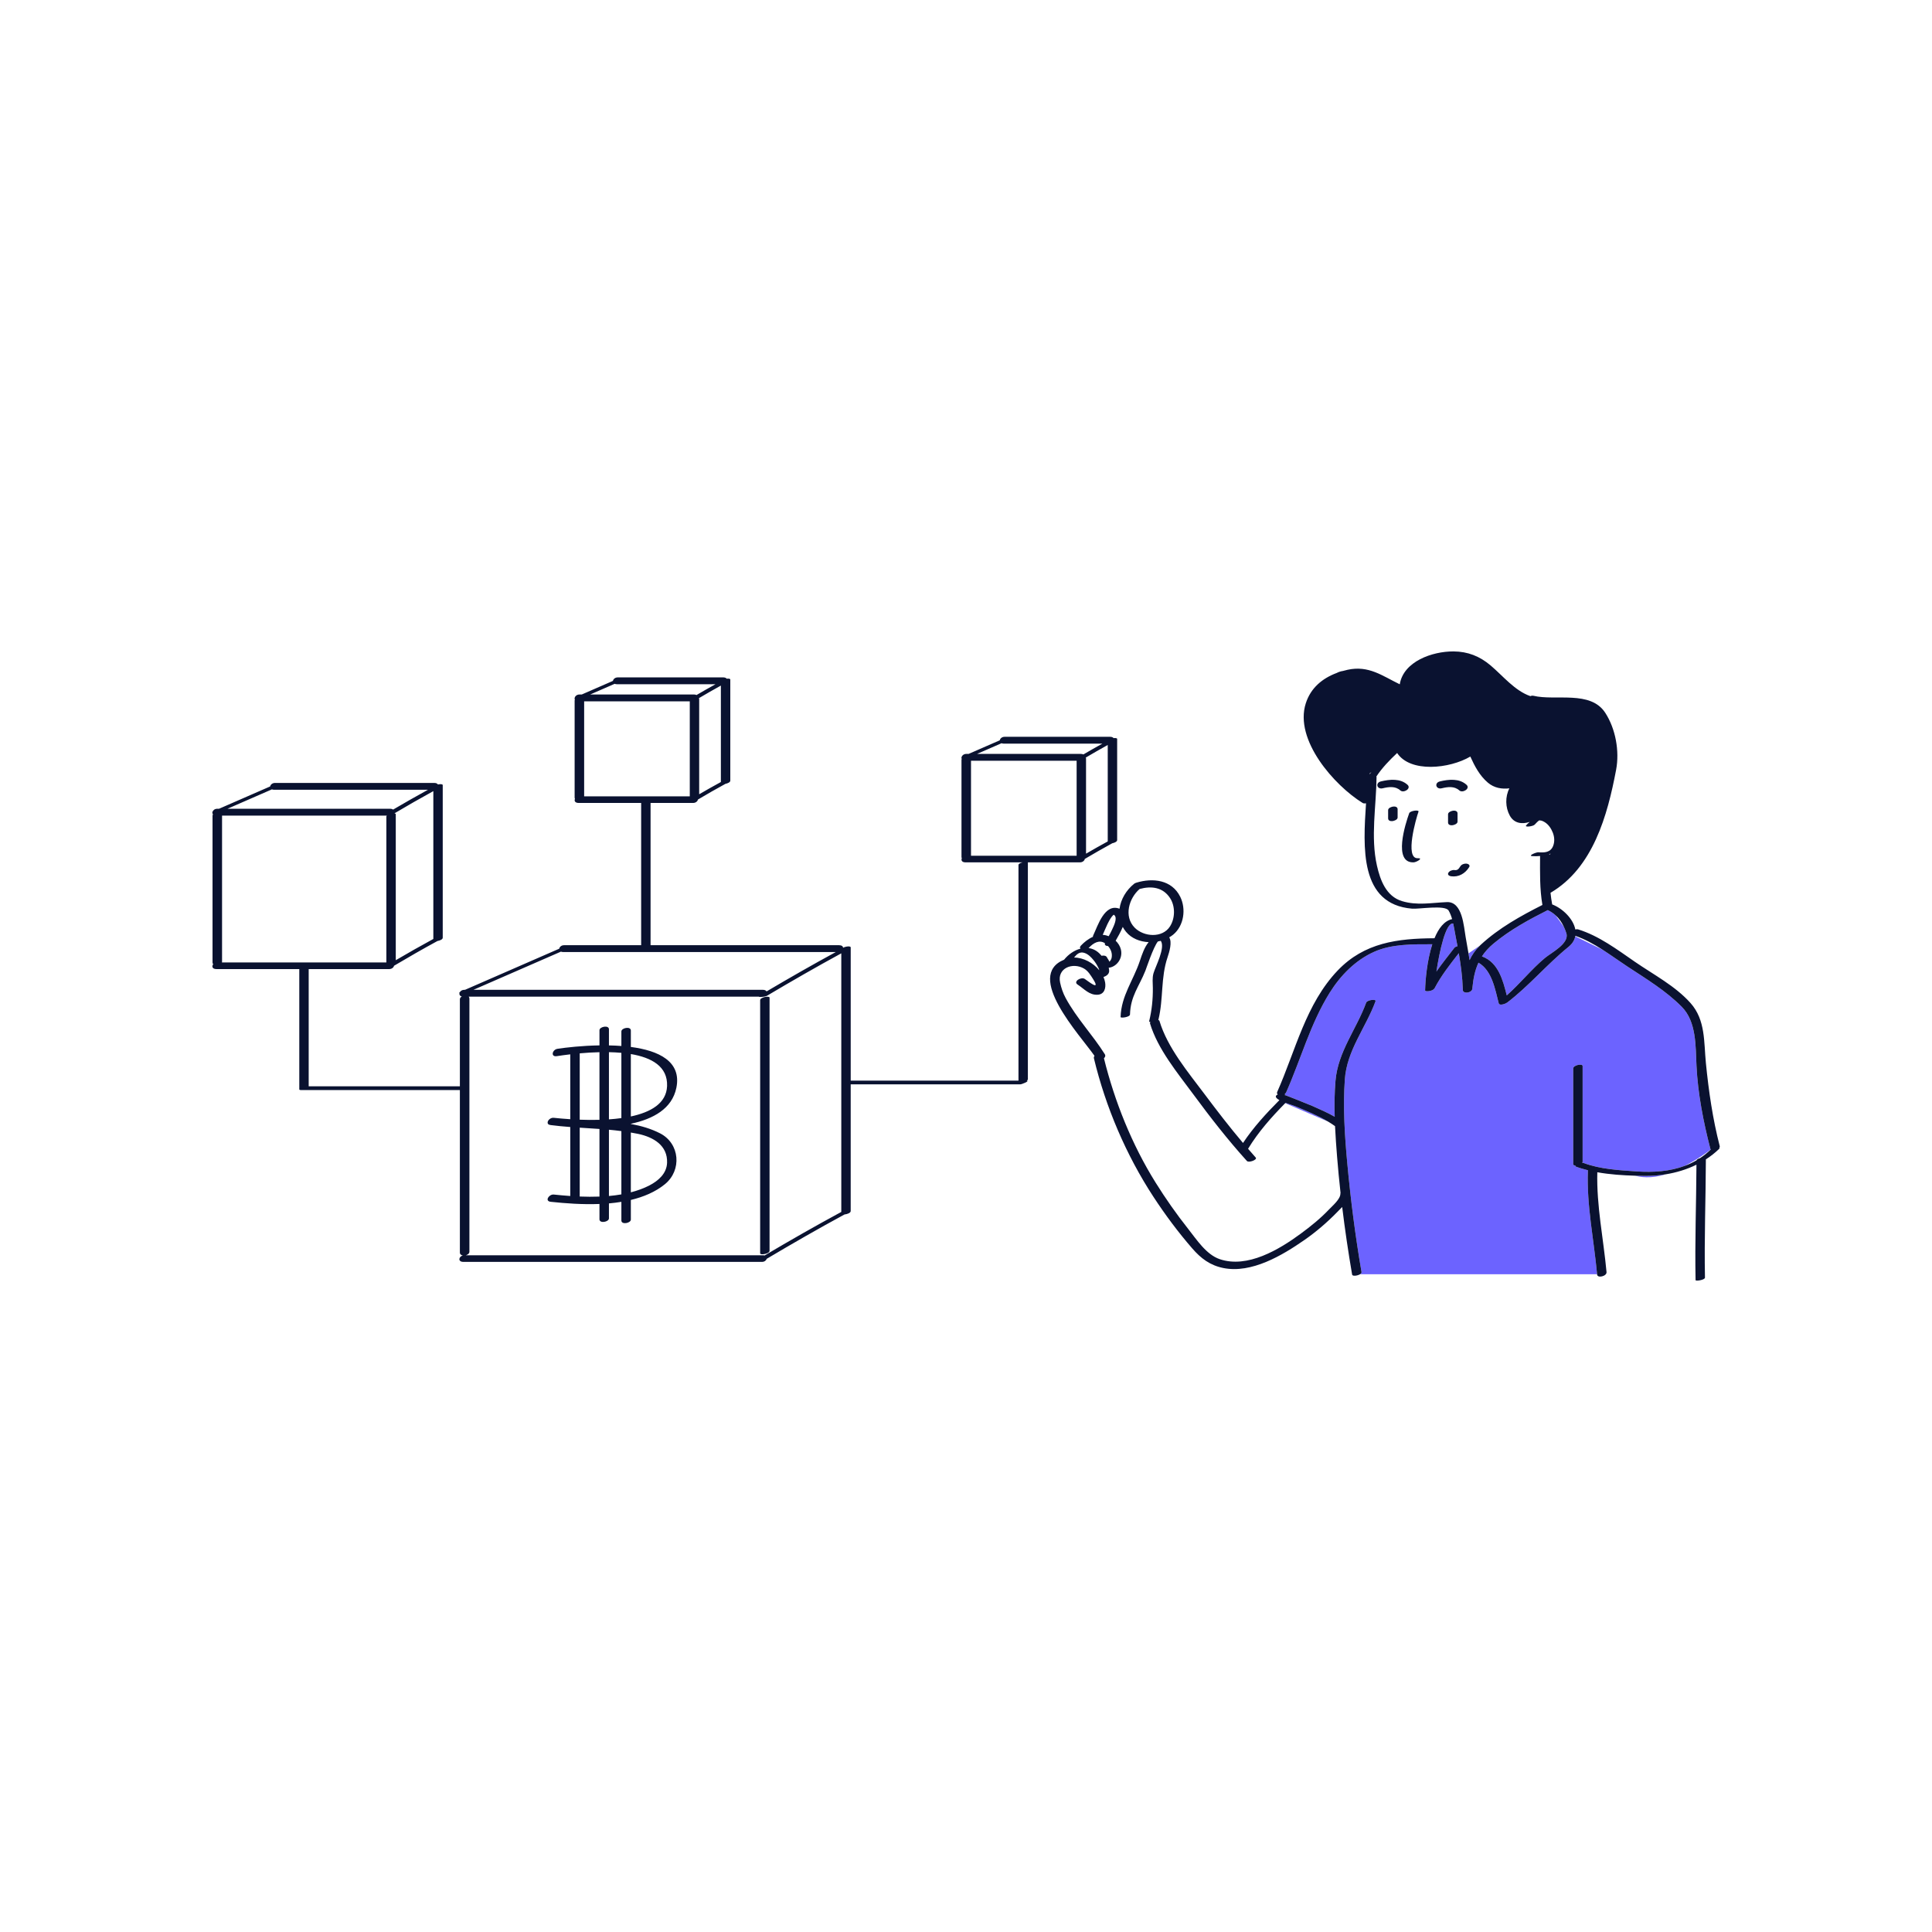 <?xml version="1.0" standalone="no"?>
<svg version="1.1" id="Layer_1" xmlns="http://www.w3.org/2000/svg" xmlns:xlink="http://www.w3.org/1999/xlink" x="0px" y="0px" width="595.279px" height="595.281px" viewBox="0 0 595.279 595.281" enable-background="new 0 0 595.279 595.281" xml:space="preserve">
<path id="color_x5F_2" fill="#6c63ff" d="M452.796,295.836c-0.105-0.695-0.215-1.391-0.33-2.084l3.5-2.381
	C454.572,292.721,453.55,294.221,452.796,295.836z M503.851,362.25c1.374,0.408,4.708,1.039,9.333-0.42
	c-2.173,0.35-4.374,0.508-6.547,0.479C505.729,362.295,504.796,362.278,503.851,362.25z M464.255,306.702
	c4.137-3.662,7.532-7.99,11.754-11.52c1.972-1.648,7.585-4.445,6.617-7.619c-0.219-0.715-0.486-1.377-0.783-2.012l-2.579-3.563
	c-0.691-0.615-1.479-1.143-2.375-1.57c-5.856,2.955-11.597,6.072-16.671,10.279c-1.534,1.27-2.708,2.59-3.62,3.992
	c0.044,0.01,0.089,0.016,0.127,0.029C461.641,296.596,463.066,301.958,464.255,306.702z M526.963,353.891
	c-2.129-8.256-3.839-16.977-4.252-25.512c-0.291-5.994,0.021-13.557-4.524-18.158c-4.882-4.941-10.937-8.598-16.714-12.395
	c-2.551-1.678-5.084-3.52-7.703-5.207l-8.403-4.113c-0.241,1.156-0.902,2.27-2.117,3.256c-6.636,5.385-12.062,11.945-18.88,17.152
	c-0.413,0.316-2.359,1.119-2.6,0.189c-1.126-4.35-2.077-10.08-6.235-12.486c-1.093,2.355-1.615,4.975-1.9,8.029
	c-0.113,1.209-2.482,1.639-2.882,0.621c-0.002-0.004-0.002-0.012-0.006-0.016c-0.018-0.033-0.03-0.072-0.031-0.115
	c0-0.002,0-0.006,0-0.008c-0.02-0.086-0.031-0.176-0.021-0.279c0.002-0.023,0.005-0.045,0.007-0.066
	c-0.106-3.674-0.6-7.414-1.232-11.094c-2.697,3.451-5.483,7-7.484,10.848c-0.044,0.084-0.116,0.162-0.202,0.234
	c-0.653,0.643-2.647,0.879-2.684,0.381c0-0.006-0.004-0.01-0.004-0.018c0.001-0.051,0.003-0.111,0.004-0.168
	c0.064-2.848,0.568-8.971,2.207-14.025c-5.896,0.002-12.428-0.133-17.91,2.32c-5.792,2.594-10.367,7.268-13.705,12.615
	c-5.966,9.561-8.875,20.48-13.417,30.711c-0.076,0.172-0.228,0.318-0.417,0.439c0.12,0.123,0.109,0.299,0,0.482
	c0.042-0.021,0.084-0.047,0.126-0.07c0.001-0.047,7.376,2.891,8.389,3.336c2.309,1.02,4.655,2.053,6.862,3.307
	c-0.105-3.703-0.066-7.408,0.249-11.084c0.773-9.004,6.428-15.822,9.454-24.064c0.309-0.842,3.155-1.197,2.877-0.438
	c-3.009,8.195-8.817,15.074-9.453,24.063c-0.604,8.535-0.045,17.16,0.737,25.666c1.038,11.281,2.481,22.553,4.404,33.719
	c0.043,0.252-0.16,0.484-0.472,0.674h73.061c-0.984-10.645-3.242-21.154-2.835-31.891c0.002-0.055,0.016-0.104,0.029-0.154
	c-1.282-0.318-2.54-0.678-3.729-1.129c-0.207-0.078-0.208-0.197-0.087-0.332c-0.421-0.008-0.737-0.131-0.737-0.402
	c0-9.826,0-19.652,0-29.48c0-1.076,2.897-1.604,2.897-0.777c0,9.826,0,19.652,0,29.48c0,0.133-0.045,0.258-0.123,0.373
	c0.178-0.02,0.332-0.014,0.433,0.023c5.068,1.92,10.979,2.234,16.332,2.604c5.131,0.352,10.267,0,14.903-1.74
	c4.195-2.195,6.934-4.236,7.946-5.043C527.047,354.079,526.989,353.997,526.963,353.891z M449.082,291.538
	c-0.192-1.035-0.39-2.066-0.591-3.084c-0.239-1.215-0.442-2.574-0.736-3.908c-2.321-0.389-4.247,8.73-5.172,14.801
	c1.771-2.516,3.705-4.938,5.552-7.33C448.288,291.815,448.659,291.649,449.082,291.538z M396.092,339.803
	c-0.036,0.037-0.072,0.074-0.109,0.109l13.202,5.658c-3.187-1.912-6.749-3.316-10.131-4.736
	C398.653,340.667,397.367,340.286,396.092,339.803z"></path>
<path id="color_x5F_1" d="M435.584,265.702c-6.445,0.26-2.562-11.891-1.388-15.137c0.284-0.785,3.102-1.125,2.867-0.479
	c-0.713,1.971-4.332,14.506-0.253,14.342C438.739,264.35,436.413,265.667,435.584,265.702z M451.841,266.094
	c-0.697-0.057-1.518,0.232-1.898,0.846c-0.523,0.848-0.897,1.264-1.787,1.139c-0.654-0.092-1.565,0.248-1.897,0.848
	c-0.356,0.643,0.308,0.988,0.842,1.063c2.361,0.33,4.365-0.867,5.583-2.832C453.062,266.545,452.359,266.135,451.841,266.094z
	 M449.638,243.542c1.019,0.924,3.495-0.576,2.216-1.738c-2.228-2.023-5.487-1.688-8.194-1.039c-1.819,0.438-1.239,2.547,0.566,2.115
	C446.086,242.434,448.112,242.157,449.638,243.542z M433.675,241.803c-2.229-2.023-5.487-1.688-8.194-1.039
	c-1.82,0.438-1.24,2.547,0.566,2.115c1.859-0.445,3.886-0.725,5.412,0.662C432.477,244.465,434.953,242.965,433.675,241.803z
	 M429.317,248.504c-0.517,0.047-1.614,0.422-1.614,1.105c0,0.85,0,1.699,0,2.551c0,0.701,0.714,0.891,1.31,0.836
	c0.517-0.049,1.614-0.422,1.614-1.105c0-0.852,0-1.701,0-2.551C430.627,248.639,429.913,248.45,429.317,248.504z M447.78,249.78
	c-0.517,0.049-1.613,0.422-1.613,1.105c0,0.852,0,1.701,0,2.551c0,0.701,0.713,0.893,1.309,0.836
	c0.517-0.047,1.614-0.422,1.614-1.104c0-0.852,0-1.701,0-2.553C449.089,249.915,448.376,249.723,447.78,249.78z M529.722,353.958
	c-1.26,1.232-2.646,2.313-4.117,3.262c-0.038,12.145-0.519,24.283-0.28,36.428c0.016,0.746-2.89,1.16-2.896,0.777
	c-0.234-11.855,0.217-23.709,0.274-35.564c-2.979,1.463-6.215,2.443-9.518,2.973c-2.173,0.35-4.374,0.508-6.547,0.479
	c-0.908-0.014-1.841-0.031-2.786-0.059c-3.807-0.105-7.847-0.375-11.695-1.063c-0.273,10.346,1.899,20.492,2.84,30.758
	c0.118,1.281-2.789,1.957-2.896,0.777c-0.003-0.035-0.007-0.068-0.01-0.104c-0.984-10.645-3.242-21.156-2.835-31.891
	c0.002-0.055,0.016-0.105,0.029-0.154c-1.282-0.32-2.54-0.678-3.729-1.129c-0.207-0.078-0.208-0.199-0.087-0.332
	c-0.421-0.008-0.737-0.131-0.737-0.404c0-9.826,0-19.652,0-29.479c0-1.076,2.897-1.605,2.897-0.777c0,9.826,0,19.652,0,29.479
	c0,0.135-0.045,0.26-0.123,0.373c0.178-0.018,0.332-0.014,0.433,0.025c5.068,1.92,10.979,2.232,16.332,2.602
	c5.131,0.354,10.267,0.002,14.903-1.738c1.226-0.459,2.413-1.025,3.559-1.693c0.071-0.271,0.511-0.49,1.031-0.637
	c1.167-0.768,2.287-1.65,3.341-2.682c0.007-0.008,0.02-0.014,0.026-0.021c-0.003-0.002-0.007-0.006-0.011-0.01
	c-0.069-0.072-0.127-0.154-0.153-0.26c-2.129-8.256-3.839-16.977-4.252-25.512c-0.291-5.994,0.021-13.557-4.524-18.158
	c-4.882-4.941-10.937-8.598-16.714-12.395c-2.551-1.678-5.084-3.52-7.703-5.207c-2.66-1.713-5.418-3.242-8.375-4.277
	c-0.01,0.055-0.017,0.109-0.028,0.164c-0.241,1.156-0.902,2.27-2.117,3.256c-6.636,5.385-12.062,11.945-18.879,17.152
	c-0.414,0.316-2.36,1.119-2.601,0.189c-1.126-4.35-2.077-10.08-6.235-12.486c-1.093,2.355-1.615,4.975-1.9,8.029
	c-0.113,1.209-2.482,1.639-2.882,0.621c-0.002-0.004-0.002-0.012-0.005-0.016c-0.019-0.033-0.031-0.072-0.032-0.115
	c0-0.002,0-0.006,0-0.008c-0.02-0.086-0.031-0.176-0.021-0.279c0.002-0.023,0.005-0.045,0.007-0.066
	c-0.106-3.674-0.6-7.414-1.232-11.094c-2.697,3.451-5.483,7-7.484,10.848c-0.044,0.084-0.116,0.162-0.202,0.234
	c-0.653,0.643-2.647,0.879-2.684,0.381c0-0.006-0.004-0.01-0.004-0.018c0.001-0.051,0.003-0.111,0.004-0.168
	c0.065-2.848,0.568-8.971,2.207-14.025c-5.896,0.002-12.428-0.133-17.91,2.32c-5.792,2.594-10.367,7.268-13.705,12.615
	c-5.966,9.561-8.875,20.48-13.417,30.711c-0.076,0.172-0.228,0.318-0.417,0.439c0.12,0.123,0.109,0.299,0,0.482
	c0.042-0.021,0.084-0.047,0.126-0.07c0.001-0.047,7.376,2.891,8.39,3.336c2.308,1.02,4.654,2.053,6.861,3.307
	c-0.105-3.703-0.066-7.408,0.249-11.084c0.773-9.004,6.428-15.822,9.454-24.064c0.31-0.842,3.155-1.197,2.877-0.438
	c-3.009,8.195-8.816,15.074-9.453,24.063c-0.604,8.535-0.045,17.16,0.737,25.666c1.038,11.281,2.482,22.553,4.404,33.719
	c0.043,0.252-0.16,0.484-0.472,0.674c-0.797,0.482-2.328,0.674-2.426,0.104c-1.188-6.906-2.213-13.857-3.06-20.828
	c-0.58,0.623-1.158,1.184-1.596,1.629c-3.08,3.148-6.449,6.045-10.069,8.559c-6.804,4.721-16.257,10.365-24.962,8.613
	c-4.081-0.82-6.888-2.945-9.577-6.045c-4.331-4.986-8.313-10.334-11.931-15.861c-8.458-12.924-14.735-27.68-18.356-42.678
	c-0.072-0.297,0.01-0.563,0.177-0.787c-4.593-6.553-21.554-24.641-9.365-29.631c1.3-1.629,3.133-2.908,5.063-3.406
	c-0.244-0.205-0.272-0.52,0.126-0.941c1.012-1.078,2.283-2.08,3.69-2.695c-0.017-0.133,0.013-0.289,0.1-0.469
	c1.396-2.918,3.494-9.957,8.096-8.189c0.396-2.926,2.07-5.74,4.496-7.688c0.118-0.096,0.25-0.164,0.386-0.221
	c0.003,0,0.007-0.002,0.01-0.004c0.033-0.016,0.073-0.027,0.109-0.043c0.062-0.023,0.12-0.051,0.188-0.07
	c5.086-1.549,10.917-0.885,13.506,4.324c1.866,3.754,1.167,8.941-2.157,11.684c-0.38,0.313-0.798,0.588-1.232,0.84
	c0.954,1.449,0.048,4.496-0.504,6.119c-2.146,6.314-1.242,12.723-2.805,19.193c-0.011,0.047-0.034,0.09-0.064,0.133
	c0.187,0.055,0.322,0.152,0.369,0.307c2.481,8.242,8.811,15.771,13.889,22.541c3.824,5.102,7.729,10.18,11.856,15.055
	c3.198-4.818,7.146-9.102,11.213-13.199c-0.659-0.367-1.114-0.752-1.104-1.123c0.008-0.27,0.283-0.477,0.612-0.631
	c-0.237-0.158-0.338-0.422-0.165-0.809c5.624-12.666,8.766-27.045,18.604-37.365c8.231-8.633,18.511-9.879,29.838-9.949
	c1.243-3.023,2.992-5.367,5.429-5.896c-0.271-0.939-0.608-1.84-1.073-2.629c-1.078-1.828-9.091-0.408-11.272-0.59
	c-16.236-1.357-15.065-18.9-14.182-32.467c-0.396,0.076-0.779,0.063-1.035-0.096c-8.719-5.381-21.163-19.42-17.519-30.723
	c1.541-4.775,5.137-7.701,9.537-9.34c0.576-0.305,1.198-0.51,1.893-0.611c0.477-0.133,0.958-0.258,1.447-0.365
	c6.499-1.434,10.742,1.893,16.073,4.471c1.145-7.049,10.024-10.164,16.558-10.129c4.387,0.023,8.069,1.471,11.432,4.318
	c3.856,3.268,7.431,7.785,12.252,9.459c0.297-0.131,0.637-0.186,0.979-0.104c6.754,1.623,17.545-1.777,22.1,5.25
	c3.184,4.914,4.43,11.775,3.34,17.551c-2.667,14.123-7.12,30.211-20.212,37.9c0.12,1.193,0.288,2.387,0.513,3.576
	c3.173,1.205,6.506,4.418,7.129,7.721c0.309-0.082,0.608-0.105,0.834-0.037c6.439,1.979,12.067,6.238,17.56,10.02
	c5.741,3.951,12.412,7.426,17.106,12.691c4.662,5.23,4.088,12.02,4.738,18.549c0.859,8.609,2.089,17.121,4.252,25.51
	c0.056,0.211-0.011,0.41-0.149,0.586C529.824,353.749,529.85,353.833,529.722,353.958z M422.537,237.87
	c-0.323,0.271-0.527,0.445-0.527,0.445v0.248C422.181,238.327,422.359,238.098,422.537,237.87z M477.794,263.004
	c-0.147,0.057-0.302,0.104-0.453,0.154c0.032,0.059,0.054,0.123,0.066,0.195L477.794,263.004z M349.592,285.809
	c2.81,2.879,8.562,3.313,10.911-0.385c1.584-2.49,1.653-6.154,0.042-8.664c-2.191-3.41-5.77-3.842-9.409-2.85
	C347.846,276.752,346.195,282.331,349.592,285.809z M339.761,288.049c0.043,0.004,0.086-0.004,0.13,0
	c0.581,0.043,1.162,0.188,1.72,0.408c0.354-0.645,0.701-1.289,1.005-1.959c0.437-0.961,1.695-3.357,0.854-4.396
	c-0.199-0.246-0.338-0.232-0.325-0.27c-0.233,0.197-0.444,0.422-0.626,0.666c-0.506,0.68-0.917,1.438-1.282,2.199
	C340.71,285.801,340.268,286.94,339.761,288.049z M335.398,292.114c1.361,0.176,2.678,0.828,3.796,2.133
	c0.066,0.078,0.136,0.162,0.204,0.242c0.688-0.154,1.442-0.045,1.684,0.518c0.141,0.328,0.851,1.217,0.687,1.346
	c0.373-0.295,0.662-0.799,0.747-1.268c0.246-1.346-0.217-2.559-1.099-3.588c-0.642-0.021-1.144-0.293-0.961-0.867
	c-1.72-1.135-3.487-0.178-5.013,1.445C335.43,292.088,335.412,292.1,335.398,292.114z M330.93,295.034
	c2.872,0.006,5.896,1.613,7.784,3.93c-0.068-0.24-0.145-0.477-0.252-0.705c-0.403-0.844-0.89-1.646-1.48-2.373
	c-0.754-0.93-1.63-1.852-2.795-2.26C332.695,293.1,331.762,294.004,330.93,295.034z M399.054,340.834
	c-0.4-0.168-1.687-0.549-2.962-1.031c-0.036,0.037-0.072,0.074-0.109,0.109c-4.241,4.311-8.285,8.865-11.432,14.045
	c0.783,0.902,1.555,1.813,2.355,2.699c0.61,0.674-2.132,1.699-2.711,1.061c-5.89-6.508-11.326-13.5-16.53-20.561
	c-4.84-6.563-10.936-13.875-13.325-21.816c-0.043-0.145,0.015-0.287,0.136-0.422c-0.27-0.031-0.438-0.117-0.398-0.273
	c0.824-3.412,1.161-6.713,1.134-10.207c-0.013-1.5-0.229-3.1,0.199-4.564c0.633-2.162,3.722-7.861,2.243-9.992
	c-0.296,0.08-0.596,0.15-0.899,0.207c-1.408,1.764-3.566,8.314-3.837,8.994c-1.98,4.971-4.578,7.791-4.749,13.498
	c-0.025,0.826-2.91,1.195-2.897,0.775c0.196-6.541,3.918-11.242,5.921-17.238c0.709-2.125,1.426-4.268,2.722-5.826
	c-2.681-0.129-5.287-1.15-6.967-3.182c-0.4-0.484-0.726-0.992-1.008-1.508c-0.64,1.572-1.553,3.133-2.188,4.246
	c0.775,0.748,1.371,1.674,1.618,2.719c0.688,2.91-1.512,5.41-3.761,5.604c0.083,0.322,0.143,0.65,0.144,0.98
	c0.002,0.992-0.834,1.563-1.749,1.893c0.232,0.537,0.408,1.094,0.505,1.66c0.275,1.633-0.172,3.639-2.243,3.785
	c-2.646,0.188-4.178-1.799-6.26-3.146c-1.414-0.916,1.094-2.449,2.221-1.723c1,0.648,5.039,3.967,2.598,0.096
	c-0.751-1.191-1.558-2.553-2.819-3.283c-3.483-2.016-8.334-0.184-7.368,4.314c0.356,1.666,0.892,3.242,1.706,4.75
	c3.368,6.236,8.299,11.328,12.049,17.293c0.305,0.484,0.129,0.943-0.25,1.275c3.294,13.33,8.64,26.648,15.916,38.303
	c3.078,4.93,6.431,9.713,10.037,14.271c2.6,3.285,5.559,7.912,9.723,9.328c8.542,2.906,18.313-2.959,24.964-7.855
	c3.081-2.27,6.098-4.699,8.733-7.482c1.044-1.104,3.509-3.16,3.482-4.852c-0.001-0.096,0.016-0.184,0.041-0.27
	c-0.403-3.672-0.761-7.348-1.055-11.023c-0.251-3.152-0.486-6.326-0.638-9.508c-0.006-0.004-0.016-0.006-0.021-0.012
	c-0.685-0.5-1.403-0.957-2.136-1.395C405.998,343.661,402.436,342.254,399.054,340.834z M449.082,291.538
	c-0.192-1.035-0.39-2.066-0.591-3.084c-0.239-1.215-0.442-2.574-0.736-3.908c-2.321-0.389-4.247,8.73-5.172,14.801
	c1.771-2.516,3.705-4.938,5.552-7.33C448.288,291.815,448.659,291.649,449.082,291.538z M455.965,291.374
	c0.087-0.084,0.167-0.172,0.257-0.254c5.61-5.182,12.25-8.865,19.018-12.291c-0.858-4.98-0.735-9.971-0.721-15.018
	c0-0.021,0.009-0.043,0.012-0.064c-0.819,0.08-1.641,0.096-2.424,0.035c-1.446-0.113,1.265-1.229,1.88-1.182
	c1.87,0.146,3.727,0.076,4.534-1.9c0.542-1.326,0.441-2.828-0.079-4.152c-0.516-1.311-1.362-2.586-2.613-3.299
	c-0.301-0.172-0.607-0.332-0.947-0.412c-0.135-0.031-0.603-0.041-0.571-0.09c-0.323,0.152-1.089,0.904-1.452,1.334
	c-0.442,0.525-3.211,0.918-2.623,0.221c0.342-0.404,0.72-0.754,1.115-1.066c-2.298,0.766-4.806,0.527-6.158-1.928
	c-1.394-2.533-1.455-5.834-0.133-8.406c-2.331,0.275-4.669-0.102-6.605-1.738c-2.543-2.15-4.076-5.07-5.425-8.057
	c-6.4,3.773-18.505,5.053-22.55-1.096c-2.365,2.223-4.609,4.541-6.419,7.268c0.043,0.049,0.074,0.104,0.073,0.174
	c-0.089,8.979-1.878,18.41,0.126,27.277c1.008,4.459,2.838,9.438,7.691,10.91c4.737,1.436,9.096,0.502,13.879,0.313
	c4.803-0.188,5.178,7.535,5.758,10.777c0.296,1.66,0.598,3.338,0.879,5.025c0.115,0.693,0.225,1.389,0.33,2.082
	C453.55,294.221,454.572,292.721,455.965,291.374z M482.626,287.563c-0.219-0.715-0.486-1.377-0.783-2.012
	c-0.649-1.389-1.489-2.592-2.579-3.563c-0.691-0.615-1.479-1.143-2.375-1.57c-5.856,2.955-11.597,6.072-16.671,10.279
	c-1.534,1.27-2.708,2.59-3.62,3.992c0.044,0.01,0.089,0.016,0.127,0.029c4.916,1.875,6.342,7.236,7.53,11.98
	c4.137-3.662,7.532-7.99,11.754-11.52C477.98,293.534,483.595,290.737,482.626,287.563z M234.214,308.174c0,26,0,52,0,78
	c0,0.629,2.897,0.162,2.897-0.777c0-26,0-52,0-78C237.112,306.766,234.214,307.235,234.214,308.174z M194.372,346.252
	c0,0.02,0,0.041,0,0.061c3.153,0.57,6.189,1.445,8.982,2.871c6.157,3.145,6.792,11.406,1.498,15.699
	c-2.945,2.389-6.566,3.904-10.479,4.84c0,2.014,0,4.027,0,6.041c0,1.123-2.917,1.668-2.917,0.293c0-1.918,0-3.836,0-5.754
	c-1.263,0.207-2.541,0.369-3.833,0.482c0,1.533,0,3.068,0,4.604c0,1.123-2.917,1.668-2.917,0.293c0-1.572,0-3.146,0-4.721
	c-5.255,0.207-10.515-0.189-15.026-0.67c-1.955-0.207-0.534-2.393,0.969-2.232c1.613,0.17,3.312,0.326,5.057,0.447
	c0-7.086,0-14.172,0-21.258c-2.016-0.152-4.028-0.334-6.026-0.596c-0.737-0.078-0.994-0.439-0.947-0.848
	c0.05-0.689,0.963-1.514,1.916-1.389c1.298,0.139,3.042,0.303,5.057,0.432c0-6.664,0-13.328,0-19.992
	c-1.621,0.189-3.042,0.391-4.151,0.561c-1.955,0.301-1.418-2.014,0.219-2.264c2.675-0.408,7.567-0.969,12.932-1.053
	c0-1.557,0-3.111,0-4.668c0-1.123,2.917-1.668,2.917-0.293c0,1.656,0,3.313,0,4.969c1.277,0.023,2.561,0.08,3.833,0.176
	c0-1.492,0-2.984,0-4.477c0-1.123,2.917-1.668,2.917-0.293c0,1.688,0,3.379,0,5.068c8.573,1.125,15.689,4.447,14.023,12.598
	C207.085,341.588,201.307,344.778,194.372,346.252z M194.372,324.768c0,6.408,0,12.818,0,19.229
	c6.122-1.305,10.957-4.025,11.164-9.361C205.77,328.586,200.755,325.842,194.372,324.768z M187.622,324.188
	c0,6.902,0,13.805,0,20.707c1.292-0.09,2.576-0.217,3.833-0.391c0-6.703,0-13.406,0-20.109
	C190.196,324.282,188.911,324.211,187.622,324.188z M178.622,344.997c1.919,0.072,3.981,0.098,6.083,0.039c0-6.947,0-13.895,0-20.84
	c-2.115,0.047-4.177,0.184-6.083,0.355C178.622,331.368,178.622,338.18,178.622,344.997z M184.705,368.686
	c0-6.945,0-13.891,0-20.836c-2.026-0.143-4.055-0.27-6.083-0.398c0,7.072,0,14.145,0,21.217
	C180.626,368.749,182.668,368.764,184.705,368.686z M191.455,368.01c0-6.5,0-13,0-19.5c-1.273-0.166-2.551-0.309-3.833-0.424
	c0,6.807,0,13.615,0,20.422C188.916,368.393,190.198,368.229,191.455,368.01z M194.372,348.952c0,6.143,0,12.283,0,18.424
	c2.023-0.521,3.955-1.211,5.726-2.129c2.737-1.42,5.31-3.645,5.438-6.971c0.207-5.34-4.192-7.896-8.876-8.902
	C195.901,349.209,195.136,349.084,194.372,348.952z M316.687,265.706c0.005,0.012,0.016,0.02,0.016,0.033
	c0,22.262,0,44.521,0,66.783c0,0.168-0.133,0.318-0.335,0.449c0.97,0.102-1.501,1.139-2.058,1.139c-17.399,0-34.798,0-52.198,0
	c0,13.014,0,26.025,0,39.037c0,0.57-1.063,0.965-1.902,1.047c-8.075,4.377-16.038,8.951-23.935,13.645
	c-0.01,0.006-0.025,0.01-0.036,0.018c-0.146,0.484-0.688,0.951-1.465,0.951c-30.667,0-61.333,0-92,0
	c-1.772,0-1.443-1.646-0.175-1.979c-0.503-0.08-0.903-0.371-0.903-0.93c0-16.68,0-33.357,0-50.037c-16.326,0-32.651,0-48.977,0
	c-0.184,0-0.294-0.021-0.351-0.057c-0.095-0.027-0.153-0.07-0.153-0.131c0-12.363,0-24.723,0-37.086c-8.516,0-17.032,0-25.548,0
	c-1.295,0-1.465-0.881-0.971-1.484c-0.129-0.146-0.212-0.336-0.212-0.582c0-15.051,0-30.1,0-45.148c0-0.166,0.05-0.316,0.134-0.453
	c-0.14-0.164-0.195-0.363-0.177-0.572c-0.072-0.053-0.063-0.127,0.045-0.223c0.159-0.482,0.688-0.934,1.451-0.934
	c0.183,0,0.366,0,0.548,0c5.254-2.293,10.508-4.586,15.762-6.879c0.092-0.535,0.651-1.078,1.49-1.078c16.353,0,32.705,0,49.057,0
	c0.604,0,0.965,0.199,1.132,0.475c0.737-0.164,1.488-0.129,1.488,0.191c0,15.676,0,31.354,0,47.031c0,0.508-0.849,0.877-1.628,1.01
	c-4.51,2.451-8.963,5.004-13.377,7.625c-0.112,0.51-0.674,1.021-1.488,1.021c-8.27,0-16.54,0-24.809,0c0,12.041,0,24.084,0,36.125
	c15.528,0,31.056,0,46.584,0c0-8.939,0-17.877,0-26.814c0-0.371,0.247-0.67,0.593-0.875c-0.613-0.15-0.823-0.586-0.724-1.018
	c-0.104-0.066-0.083-0.164,0.119-0.299c0.226-0.398,0.707-0.729,1.36-0.729c0.078,0,0.155,0,0.233,0
	c9.676-4.223,19.352-8.445,29.028-12.666c0.092-0.535,0.651-1.078,1.489-1.078c7.918,0,15.836,0,23.754,0
	c0-14.611,0-29.223,0-43.834c-6.422,0-12.844,0-19.265,0c-1.131,0-1.405-0.674-1.127-1.246c-0.064-0.121-0.105-0.262-0.105-0.43
	c0-9.967,0-19.936,0-29.902c0-0.107,0.026-0.207,0.064-0.303c-0.044-0.104-0.066-0.209-0.063-0.322
	c-0.058-0.047-0.052-0.109,0.022-0.188c0.118-0.518,0.668-1.025,1.479-1.025c0.231,0,0.462,0,0.694,0
	c3.202-1.396,6.404-2.795,9.606-4.191c0.092-0.535,0.651-1.078,1.489-1.078c10.83,0,21.661,0,32.491,0
	c0.551,0,0.896,0.168,1.08,0.406c0.591-0.074,1.1-0.006,1.1,0.258c0,10.385,0,20.768,0,31.15c0,0.48-0.756,0.834-1.497,0.984
	c-2.854,1.557-5.675,3.174-8.472,4.834c-0.096,0.521-0.661,1.053-1.491,1.053c-4.369,0-8.738,0-13.107,0c0,14.611,0,29.223,0,43.834
	c19.366,0,38.732,0,58.099,0c0.809,0,1.182,0.357,1.232,0.775c0.842-0.449,2.336-0.564,2.336-0.111c0,13.688,0,27.375,0,41.064
	c17.231,0,34.462,0,51.693,0c0-22.15,0-44.299,0-66.445c0-0.369,0.609-0.652,1.27-0.813c-5.865,0-11.729,0-17.595,0
	c-1.131,0-1.405-0.674-1.127-1.246c-0.064-0.121-0.105-0.262-0.105-0.43c0-9.967,0-19.936,0-29.902c0-0.107,0.026-0.207,0.064-0.303
	c-0.043-0.102-0.066-0.209-0.063-0.322c-0.058-0.047-0.052-0.107,0.022-0.188c0.118-0.518,0.668-1.025,1.479-1.025
	c0.231,0,0.461,0,0.694,0c3.202-1.396,6.404-2.795,9.606-4.191c0.092-0.535,0.65-1.078,1.488-1.078c10.83,0,21.661,0,32.491,0
	c0.551,0,0.896,0.168,1.08,0.406c0.591-0.074,1.1-0.004,1.1,0.26c0,10.383,0,20.766,0,31.148c0,0.479-0.756,0.836-1.497,0.984
	c-2.854,1.559-5.675,3.176-8.472,4.834c-0.096,0.521-0.661,1.053-1.491,1.053C327.395,265.706,322.041,265.706,316.687,265.706z
	 M215.428,215.321c0,9.801,0,19.604,0,29.404c2.212-1.285,4.438-2.549,6.687-3.77c0-9.906,0-19.813,0-29.717
	c-2.287,1.268-4.557,2.564-6.807,3.898C215.384,215.184,215.428,215.245,215.428,215.321z M181.849,213.983
	c10.658,0,21.315,0,31.974,0c0.335,0,0.591,0.064,0.785,0.166c1.938-1.135,3.89-2.244,5.854-3.33c-10.127,0-20.255,0-30.382,0
	c-0.286,0-0.512-0.049-0.695-0.125C186.873,211.79,184.361,212.887,181.849,213.983z M212.531,245.358c0-9.754,0-19.508,0-29.262
	c0-0.004,0.001-0.006,0.001-0.008c-10.849,0-21.698,0-32.547,0c0,9.756,0,19.512,0,29.27
	C190.834,245.358,201.683,245.358,212.531,245.358z M121.943,250.872c0,14.994,0,29.99,0,44.984
	c3.825-2.238,7.675-4.436,11.574-6.547c0-15.184,0-30.367,0-45.551c-4.031,2.215-8.023,4.498-11.979,6.844
	C121.781,250.639,121.943,250.723,121.943,250.872z M70.088,249.19c16.701,0,33.402,0,50.103,0c0.427,0,0.728,0.104,0.93,0.258
	c3.552-2.088,7.131-4.127,10.744-6.107c-15.796,0-31.593,0-47.389,0c-0.286,0-0.512-0.049-0.695-0.125
	C79.216,245.208,74.652,247.2,70.088,249.19z M119.045,296.545c0-14.967,0-29.932,0-44.898c0-0.127,0.056-0.244,0.146-0.352
	c-16.924,0-33.849,0-50.773,0c0,15,0,30,0,45c0,0.088-0.016,0.172-0.041,0.25C85.267,296.545,102.156,296.545,119.045,296.545z
	 M145.879,304.977c29.721,0,59.443,0,89.165,0c0.621,0,0.987,0.209,1.147,0.498c7.047-4.162,14.151-8.225,21.339-12.137
	c-27.999,0-55.998,0-83.998,0c-0.286,0-0.512-0.049-0.695-0.125C163.851,297.135,154.865,301.055,145.879,304.977z M259.214,373.417
	c0-26.561,0-53.119,0-79.678c-7.734,4.211-15.368,8.6-22.939,13.098c-0.412,0.244-2.244,0.486-2.491,0.246
	c-29.791,0-59.583,0-89.374,0c0.134,0.148,0.22,0.34,0.22,0.59c0,26,0,52,0,78c0,0.539-0.514,0.93-1.11,1.094
	c30.511,0,61.021,0,91.532,0c0.207,0,0.379,0.025,0.531,0.066C243.38,382.219,251.243,377.721,259.214,373.417z M334.625,233.625
	c0,9.803,0,19.602,0,29.404c2.212-1.285,4.438-2.549,6.687-3.77c0-9.906,0-19.813,0-29.719c-2.286,1.27-4.556,2.566-6.807,3.9
	C334.581,233.489,334.625,233.549,334.625,233.625z M301.046,232.29c10.657,0,21.314,0,31.974,0c0.335,0,0.591,0.063,0.785,0.166
	c1.938-1.135,3.89-2.244,5.854-3.33c-10.127,0-20.255,0-30.382,0c-0.286,0-0.512-0.049-0.694-0.125
	C306.069,230.096,303.558,231.192,301.046,232.29z M331.728,263.665c0-9.754,0-19.508,0-29.262c0-0.002,0.001-0.006,0.001-0.01
	c-10.849,0-21.698,0-32.547,0c0,9.758,0,19.514,0,29.271C310.03,263.665,320.88,263.665,331.728,263.665z" fill="#0a1230"></path>
</svg>